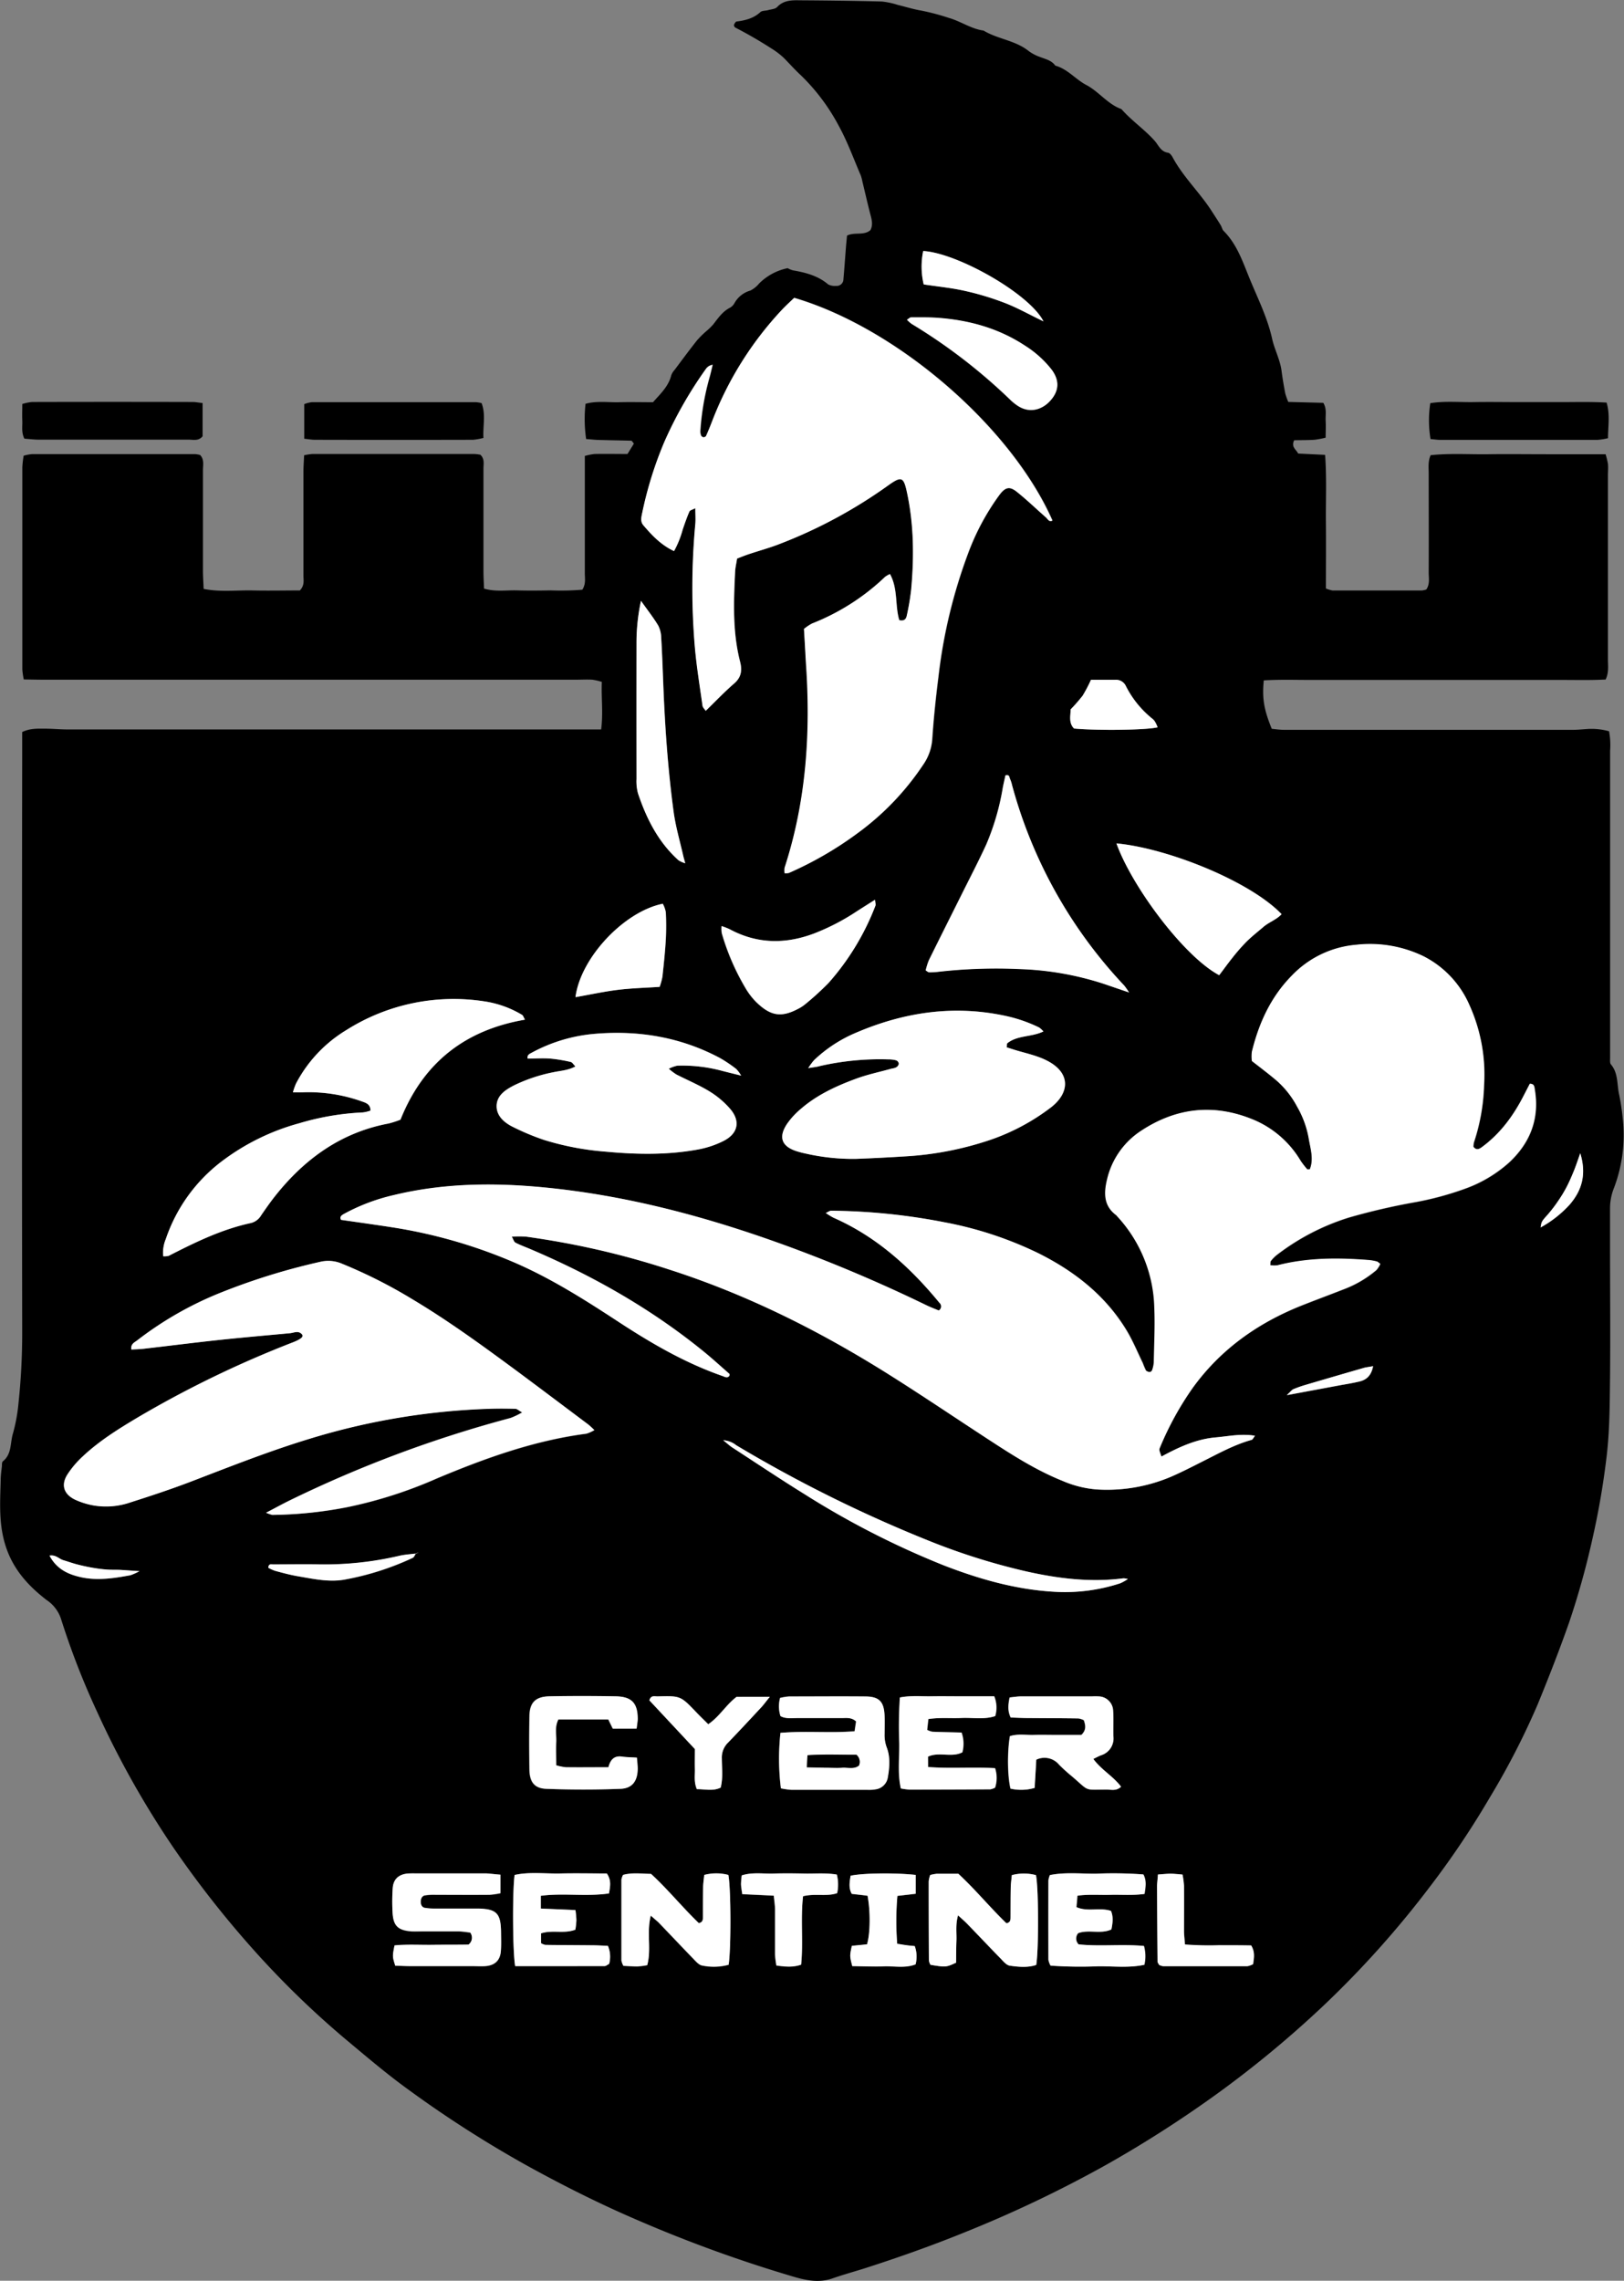 <svg id="Layer_1" data-name="Layer 1" xmlns="http://www.w3.org/2000/svg" viewBox="0 0 481.46 675.89"><rect x="0" y="0" width="481.46" height="675.89" fill="#808080" stroke="none"/><defs><style>.cls-1{fill:#fff;}</style></defs><path d="M477.49,418.26c.64-5,0-9.47.2-14.12a18.2,18.2,0,0,0-2.8-.65c-1.6-.1-3.2,0-4.8,0H312.26c-1.89,0-3.78-.05-5.94-.08a22.34,22.34,0,0,1-.43-2.95q0-30,0-59.94a30.25,30.25,0,0,1,.39-3.41,13.82,13.82,0,0,1,2.46-.47q24.22,0,48.45,0a10.05,10.05,0,0,1,1.4.25c1.3,1.35.84,3,.85,4.57,0,9.91,0,19.82,0,29.73,0,1.73.13,3.45.2,5.39,5,1,9.8.35,14.53.46s9.56,0,14,0c1.45-1.54,1.06-3,1.06-4.43,0-10.23,0-20.46,0-30.69,0-1.57.12-3.14.2-4.94a17.37,17.37,0,0,1,2.45-.38q24,0,48,0a14,14,0,0,1,1.81.22c1.31,1.24.91,2.76.91,4.14,0,10.07,0,20.14,0,30.21,0,1.73.1,3.45.17,5.32,3.39,1,6.59.44,9.73.53,3.35.1,6.72.06,10.07,0a76,76,0,0,0,9.34-.2c1.11-1.75.73-3.38.74-4.94,0-9.75,0-19.5,0-29.25v-5.45a18,18,0,0,1,2.89-.58c3.2-.07,6.39,0,9.76,0l1.9-3.08c-.39-.45-.58-.85-.78-.86-3-.09-6.06-.12-9.1-.21-1.39,0-2.79-.18-4.28-.28a41.06,41.06,0,0,1-.18-10.44c3.36-.94,6.71-.38,10-.47s6.7,0,10,0c2.23-2.53,4.6-4.68,5.42-8a4.84,4.84,0,0,1,1-1.6c2.18-2.92,4.35-5.85,6.61-8.71a26.48,26.48,0,0,1,2.71-2.69,21.38,21.38,0,0,0,2.07-2c1.47-1.88,2.79-3.88,5-5a3.43,3.43,0,0,0,1.33-1.34,7.78,7.78,0,0,1,4.73-3.75,8.15,8.15,0,0,0,2.57-2.07,16.68,16.68,0,0,1,8.48-4.57,6.74,6.74,0,0,0,1.59.65c3.77.66,7.39,1.59,10.42,4.16a4.12,4.12,0,0,0,2.3.44,2,2,0,0,0,2.23-2c.28-3.17.5-6.35.75-9.53.08-1.09.2-2.18.31-3.37,2.26-1.13,5,.08,6.93-1.61.84-1.58.4-3.1,0-4.66-.85-3.24-1.58-6.51-2.37-9.76a11.46,11.46,0,0,0-.5-1.85c-2.15-5-4-10.14-6.6-14.82a59.77,59.77,0,0,0-11.17-14.84c-1.76-1.62-3.34-3.41-5-5.09a22.46,22.46,0,0,0-3.76-2.86c-3.46-2.23-7-4.28-10.65-6.16-.22-.12-.47-.61-.39-.8.16-.4.5-1,.82-1,2.57-.33,5-.93,7-2.78.51-.47,1.52-.37,2.29-.59.92-.26,2.11-.3,2.68-.91,1.87-2,4.26-2.05,6.64-2,8.15.05,16.3.15,24.44.36a23.17,23.17,0,0,1,4.66,1c2.32.55,4.61,1.29,6.95,1.68a68.28,68.28,0,0,1,8.26,2.19c3.52,1,6.57,3.25,10.25,3.74,4.22,2.56,9.45,2.89,13.41,6.09a13,13,0,0,0,3.39,1.76c1.62.63,3.39,1,4.47,2.54,3.65,1,6,4.06,9.16,5.72,3.81,2,6.34,5.7,10.44,7.16,3,3.42,6.82,6,9.81,9.34,1.24,1.39,1.81,3.26,4,3.59.51.07,1.05.76,1.34,1.29,3.17,5.94,8.16,10.56,11.74,16.2.85,1.33,1.73,2.64,2.55,4,.34.54.44,1.27.87,1.69,3.84,3.83,5.57,8.87,7.52,13.68,2.44,6,5.43,11.84,6.85,18.27.72,3.24,2.39,6.24,2.81,9.59.28,2.21.67,4.41,1.08,6.59a19.48,19.48,0,0,0,.9,2.54l10.38.27c1.11,1.82.6,3.62.7,5.32s0,3.17,0,5a26.21,26.21,0,0,1-3.33.63c-2,.12-4.1.1-6,.14-1,2.07.67,2.77,1.17,3.94l8,.39c.5,6.83.18,13.36.24,19.87s0,13.07,0,19.72a8.63,8.63,0,0,0,2,.61q13.18,0,26.38,0a6.68,6.68,0,0,0,1.38-.3c1.12-1.62.7-3.44.71-5.15.05-9.75,0-19.5,0-29.25,0-1.72-.26-3.49.57-5.4,5.73-.62,11.45-.21,17.16-.29s11.51,0,17.27,0h17.44a22.53,22.53,0,0,1,.7,2.85c.11,1.1,0,2.23,0,3.35q0,27.33,0,54.67c0,1.86.31,3.8-.68,5.89-4.78.27-9.55.1-14.31.13-5,0-9.91,0-14.87,0H703.08c-5,0-9.91,0-14.87,0-4.77,0-9.54-.16-14.27.13-.52,5.26,0,8.55,2.36,14.35,1.1.1,2.33.3,3.56.3q42.95,0,85.87,0c1.28,0,2.55-.14,3.83-.22a19.3,19.3,0,0,1,6.74.65,22.37,22.37,0,0,1,.31,5.75q0,43.4,0,86.79c0,1.44,0,2.88,0,4.31,0,.64-.1,1.47.24,1.87,2.25,2.66,1.74,6,2.47,9.08a66.49,66.49,0,0,1,1,6.62,44.18,44.18,0,0,1-2.65,21.15,16.31,16.31,0,0,0-1.08,5.58c0,4.16,0,8.32,0,12.47,0,12.63.12,25.26,0,37.88-.1,8.13-.09,16.33-1.13,24.36a233.17,233.17,0,0,1-4.19,23.91,236.81,236.81,0,0,1-6.83,24.39c-2.86,8.13-6,16.16-9.26,24.13A225.41,225.41,0,0,1,741,734.65a259.52,259.52,0,0,1-17.6,26.25,289.1,289.1,0,0,1-32.26,36,316.46,316.46,0,0,1-31,25.61,349,349,0,0,1-33.06,21.17,365.4,365.4,0,0,1-42.35,20.14c-9.61,3.89-19.38,7.33-29.25,10.5-3.19,1-6.42,1.89-9.59,3-3.86,1.29-7.56.54-11.28-.54A405.94,405.94,0,0,1,488.3,860c-11.15-4.77-22-10.22-32.64-16.08a340.49,340.49,0,0,1-35.45-22.7c-6.07-4.39-11.81-9.26-17.57-14.07a268.06,268.06,0,0,1-28.85-28,298.92,298.92,0,0,1-23.28-29.8,272.56,272.56,0,0,1-22.45-40,228.83,228.83,0,0,1-10.74-27.65,10.76,10.76,0,0,0-4.24-5.48c-5.31-4.09-9.74-8.88-12-15.58s-1.77-13.19-1.61-19.86c0-1.43.22-2.87.37-4.3,0-.46,0-1.13.28-1.36,2.71-2.16,2.13-5.5,3-8.29a50.47,50.47,0,0,0,1.63-8.91,195.75,195.75,0,0,0,1.1-21q-.13-85.85,0-171.67V419c2.36-1.15,4.58-1,6.8-1s4.47.23,6.7.23H477.49ZM422.65,662.48c-1.57.2-3.18.29-4.73.63a97.57,97.57,0,0,1-23.72,2.59c-4.62-.12-9.25-.06-13.88,0-.51,0-1.34-.28-1.42,1a12.16,12.16,0,0,0,2,.9c2.31.6,4.62,1.26,7,1.65,4.4.73,8.83,1.7,13.31,1a82.27,82.27,0,0,0,20.45-6.48c.44-.2.65-.9,1-1.35l.88-.26ZM451,568.54a34.06,34.06,0,0,1,4.23,0q5.46.78,10.89,1.75a241.74,241.74,0,0,1,31.56,8c23.27,7.47,44.92,18.36,65.53,31.35,10.55,6.65,20.86,13.66,31.32,20.43,6.31,4.09,12.71,8,19.72,10.83a31.83,31.83,0,0,0,10.18,2.56,48.57,48.57,0,0,0,22-3.75c3.22-1.39,6.34-3,9.48-4.59,4.71-2.36,9.32-4.93,14.45-6.35.33-.09.53-.64,1-1.22-4.13-.69-7.88.16-11.65.49-5.83.5-11,2.94-16.08,5.67-.72-2-.74-2-.4-2.78a91.12,91.12,0,0,1,9.69-17.6c8.2-11.35,19.15-19.1,32.06-24.24,4.15-1.65,8.35-3.2,12.51-4.83a33,33,0,0,0,9.89-5.77,7.57,7.57,0,0,0,1.15-1.83c-.49-.35-.73-.62-1-.69a13.49,13.49,0,0,0-2.35-.43c-9.12-.72-18.2-.74-27.15,1.56a7.67,7.67,0,0,1-2.13-.05c.08-.66,0-1,.18-1.25a11.07,11.07,0,0,1,1.65-1.7,68.17,68.17,0,0,1,21.57-11.2,191.8,191.8,0,0,1,19.6-4.53,91.62,91.62,0,0,0,14.78-4,39.47,39.47,0,0,0,13.1-7.82c6.25-5.86,9-13,7.54-21.63-.12-.67-.06-1.66-1.45-1.63l-1.69,3.27c-3.07,6.07-7,11.45-12.52,15.52-.83.61-1.66,1-2.52-.12a5.57,5.57,0,0,1,.15-1.32,59.18,59.18,0,0,0,3-16.92,50,50,0,0,0-4.36-23.81,29.25,29.25,0,0,0-13.53-14.38,36.4,36.4,0,0,0-20-3.42,29.85,29.85,0,0,0-19.05,9.1c-6.26,6.33-9.8,14.09-11.88,22.61a11.34,11.34,0,0,0,0,2.73c2.58,2,5.14,3.93,7.55,6a27.24,27.24,0,0,1,5.86,7.53,28.68,28.68,0,0,1,3.44,9.41c.49,3,1.58,6.11.32,9.17-.46,0-.69,0-.75,0a24.53,24.53,0,0,1-2-2.58,29.47,29.47,0,0,0-14.28-12.32c-11.52-4.66-22.56-3.37-32.89,3.43a23.58,23.58,0,0,0-10.15,14.62c-.92,3.89-1,7.66,2.73,10.39a3.73,3.73,0,0,1,.32.36,41.3,41.3,0,0,1,11,26.94c.23,5.42,0,10.86-.15,16.29a8.59,8.59,0,0,1-.49,2.31c-.07.25-.44.6-.65.59a1.81,1.81,0,0,1-1.24-.47,22.49,22.49,0,0,1-.93-2.19c-1.6-3.3-3-6.72-4.9-9.84-6.28-10.27-15.41-17.38-26-22.69a109.6,109.6,0,0,0-27.66-9.15,182.94,182.94,0,0,0-33.82-3.46c-.36,0-.74.3-1.57.67a21.71,21.71,0,0,0,2.26,1.39c12.76,5.61,22.75,14.66,31.47,25.27a1.38,1.38,0,0,1-.24,2.24c-1.18-.5-2.5-1-3.77-1.61q-18.34-8.88-37.4-16.09c-24.76-9.31-50.09-16.37-76.54-18.85-14.71-1.37-29.38-1.16-43.84,2.34a57.67,57.67,0,0,0-14.78,5.52c-.73.41-1.39.8-.93,1.79,5.06.73,10.11,1.43,15.16,2.21a149.7,149.7,0,0,1,35.39,10.07c11.25,4.75,21.5,11.25,31.67,17.91,9.78,6.4,19.84,12.26,30.94,16.11.69.24,1.45.74,2-.15,0-.19,0-.41,0-.48-2.28-2-4.53-4-6.87-6-15.8-13-33.38-23-52.16-31-1.47-.63-3-1.17-4.4-1.9C451.63,570.12,451.47,569.43,451,568.54Zm86.65-180.09c.22,3.43.41,6.77.64,10.1,1.44,20.57.1,40.85-6.32,60.6a5.46,5.46,0,0,0,0,1.67,4.76,4.76,0,0,0,1.25-.09,105.46,105.46,0,0,0,20.65-12,79.65,79.65,0,0,0,19.1-20,15.1,15.1,0,0,0,2.73-7.52c.41-6.21,1.06-12.41,1.84-18.58a154.45,154.45,0,0,1,8.83-36.69,70.9,70.9,0,0,1,9.27-17.25c1.75-2.31,3-2.64,5.2-.89,3,2.39,5.75,5.06,8.62,7.58.53.47.86,1.43,1.89.92-12.19-27.64-45.94-56.95-76.55-66-1.1,1.06-2.39,2.22-3.58,3.48a101.42,101.42,0,0,0-20.74,33.07c-.57,1.48-1.17,3-1.82,4.41a1,1,0,0,1-.8.35,1,1,0,0,1-.69-.53,3.25,3.25,0,0,1-.21-1.38,76.05,76.05,0,0,1,2.65-15.56c.4-1.33.7-2.7,1-4a2.92,2.92,0,0,0-2,1.25A121.69,121.69,0,0,0,496.26,333a112.51,112.51,0,0,0-6.55,21c-.28,1.29-.6,2.58.31,3.66,2.58,3,5.3,5.91,9.12,7.68a28.43,28.43,0,0,0,2.55-6.34c.59-1.81,1.21-3.62,2-5.37.17-.4.93-.54,1.76-1,0,1.85.11,3.26,0,4.65a207,207,0,0,0-.11,36.84c.52,5.72,1.45,11.39,2.25,17.08.08.51.6,1,.94,1.48,2.94-2.85,5.56-5.62,8.44-8.11,2.15-1.86,2.38-3.94,1.74-6.45-2.26-8.79-1.9-17.74-1.47-26.68.06-1.25.37-2.48.58-3.88,1.27-.48,2.44-1,3.62-1.35,2.73-.91,5.49-1.69,8.19-2.67a143.6,143.6,0,0,0,33.25-17.84c3.64-2.55,4.32-2.29,5.26,2,2.11,9.62,2.19,19.33,1.3,29.08a72.53,72.53,0,0,1-1.27,7.55c-.18.91-.56,1.88-2.26,1.49-1.31-4.29-.34-9.3-2.76-13.66a7.67,7.67,0,0,0-1.42.8A66.54,66.54,0,0,1,540,386.83,14.45,14.45,0,0,0,537.61,388.45ZM378.15,650.36A12.09,12.09,0,0,0,380,651a121.78,121.78,0,0,0,22.38-2.28,131.47,131.47,0,0,0,26.4-8.47c14.32-6,28.87-11.24,44.37-13.28a10.6,10.6,0,0,0,2.38-1.07c-.89-.78-1.43-1.33-2-1.79-7.54-5.65-15.06-11.33-22.64-16.93-9.52-7-19.1-14-29.25-20a146.59,146.59,0,0,0-20.93-10.57,10.26,10.26,0,0,0-6.49-.55A192,192,0,0,0,364,585.4a103.12,103.12,0,0,0-24,13.81c-.82.64-2.05,1.06-1.81,2.77,1.21-.07,2.44-.09,3.65-.23,7.46-.86,14.91-1.81,22.37-2.61,7-.74,14-1.35,21-2,1.2-.11,2.49-.89,3.56.33.6.68-.23,1.4-2.87,2.45A313.78,313.78,0,0,0,340.24,622c-5.77,3.43-11.49,7-16.41,11.59a28.21,28.21,0,0,0-4.62,5.44c-1.95,3.12-1,5.85,2.35,7.45a22.39,22.39,0,0,0,5.45,1.69,22.16,22.16,0,0,0,10.9-.91c6.07-1.94,12.14-3.93,18.1-6.22,11.62-4.46,23.19-9,35.12-12.66a203.94,203.94,0,0,1,53.25-8.86c2.56-.07,5.11,0,7.67,0,.49,0,1,.49,2,1.08a22.42,22.42,0,0,1-3.43,1.65,360.26,360.26,0,0,0-65.84,24.61C382.83,647.86,380.9,648.93,378.15,650.36ZM538.88,518.6c1.53-.26,2.46-.34,3.34-.57A79.89,79.89,0,0,1,562.66,516a8.75,8.75,0,0,1,2.35.29,1.31,1.31,0,0,1,.76,1,1.62,1.62,0,0,1-.79,1.07,4.47,4.47,0,0,1-1.36.38c-3.53,1-7.15,1.73-10.57,3-5.85,2.16-11.53,4.77-16.31,8.91a22.58,22.58,0,0,0-4.18,4.56c-2.55,3.92-1.49,6.61,2.9,8a27,27,0,0,0,2.78.72A63,63,0,0,0,553,545.49c4.95-.18,9.89-.44,14.83-.75a95.69,95.69,0,0,0,24.85-4.81,63.55,63.55,0,0,0,18.1-9.62c5.64-4.28,6.23-10.44-1.51-14.15-3-1.43-6.34-2.08-9.52-3.09l-2-.64c.11-.66,0-1.1.22-1.23,3-2.39,7.13-1.76,10.67-3.47a7.1,7.1,0,0,0-1.26-1.17,43.41,43.41,0,0,0-9.46-3.33c-15.54-3.47-30.46-1.29-44.93,4.92a41,41,0,0,0-12.35,8.1A18.69,18.69,0,0,0,538.88,518.6Zm-152.77,7.17c1.37,0,2.28,0,3.18,0a47.08,47.08,0,0,1,17.41,2.75c1.17.41,2.42.83,2.44,2.69a11.56,11.56,0,0,1-2.22.53,78.23,78.23,0,0,0-18.85,3.2A67.31,67.31,0,0,0,365,546.28a48.36,48.36,0,0,0-16.54,23,10.47,10.47,0,0,0-.76,5.09,5.26,5.26,0,0,0,1.62-.13c7.83-4,15.71-7.87,24.4-9.73a4.87,4.87,0,0,0,3-2.27c1.36-2,2.73-3.94,4.22-5.82,8.74-11,19.52-18.76,33.59-21.4a28.65,28.65,0,0,0,3.5-1.13c6.75-16.88,19.11-26.58,36.91-29.64-.4-.67-.53-1.23-.88-1.43a30.4,30.4,0,0,0-11.2-4,59.51,59.51,0,0,0-40.89,8.53A40.4,40.4,0,0,0,387,523.21,21.41,21.41,0,0,0,386.11,525.77ZM519,520.82a10.68,10.68,0,0,0-1.47-2,42.46,42.46,0,0,0-4.75-3.2c-11.62-6.22-24.09-8.3-37.11-7.21A47.5,47.5,0,0,0,456.93,514c-.67.36-1.47.68-1.26,1.76,2.23,0,4.46-.13,6.67,0a45,45,0,0,1,6.1,1c.47.1.81.75,1.4,1.33-2.2,1.18-4.3,1.25-6.29,1.67a47.92,47.92,0,0,0-11.8,3.89c-2.61,1.33-5.3,3-5.27,6.26,0,2.92,2.33,4.88,4.84,6.11a71.92,71.92,0,0,0,9.25,3.86,83.23,83.23,0,0,0,18.33,3.47c9.1.85,18.21,1,27.24-.64a28.07,28.07,0,0,0,7.67-2.57c4.26-2.19,5-5.85,1.91-9.47a26.2,26.2,0,0,0-6.18-5.21c-3.12-1.91-6.53-3.33-9.8-5a17.62,17.62,0,0,1-2.22-1.69,10.25,10.25,0,0,1,2.53-.91,45.47,45.47,0,0,1,13.28,1.54C515,519.86,516.66,520.24,519,520.82Zm115-24.64a22.09,22.09,0,0,0-1.46-2.09,139.51,139.51,0,0,1-33.28-59.47,9.61,9.61,0,0,0-.6-1.81c-.22-.45-.13-1.36-1.34-1-.24,1.13-.53,2.35-.77,3.58a73.17,73.17,0,0,1-4.93,16.94c-2.27,4.92-4.77,9.73-7.19,14.58-3.27,6.56-6.57,13.11-9.81,19.68a20.08,20.08,0,0,0-.94,3c.49.28.76.55,1,.56a17.24,17.24,0,0,0,2.38-.11,152.83,152.83,0,0,1,24.85-.83,89.8,89.8,0,0,1,24.41,4.31ZM630.26,452c4.51,12.62,19.86,33.4,30.49,39,1.29-1.72,2.57-3.53,4-5.26a55.1,55.1,0,0,1,4.09-4.67c1.59-1.57,3.36-2.94,5.05-4.4s3.84-2.11,5.35-3.74C670,463.29,645.61,453.45,630.26,452ZM530.65,715.59a70.77,70.77,0,0,0,.09,16.39,23.83,23.83,0,0,0,3.13.44c7.49,0,15,0,22.49,0a11.12,11.12,0,0,0,2.38-.14,4.23,4.23,0,0,0,3.65-3.36c.53-3,.83-6.07-.24-8.95a10.5,10.5,0,0,1-.68-4.15c.07-1.75.1-3.5,0-5.26-.15-4.29-1.57-5.77-5.77-5.8-7.5-.06-15,0-22.5,0a16.33,16.33,0,0,0-2.7.43,9.52,9.52,0,0,0,.11,5.38c1.51.83,3.14.57,4.71.58,4.47,0,8.93,0,13.4,0,1.4,0,2.9-.27,4.31,1-.13.85-.28,1.86-.44,2.92C545.2,715.7,538,715,530.65,715.59ZM513.2,476.5a8.49,8.49,0,0,0,0,2.13,69.72,69.72,0,0,0,7,16.2,20.63,20.63,0,0,0,3.18,4.17c4.12,4,7.25,4.79,12.48,2a10.73,10.73,0,0,0,2-1.3,81.21,81.21,0,0,0,7.05-6.43,74.76,74.76,0,0,0,13.81-22.79c.15-.37,0-.87-.11-1.77-2,1.26-3.71,2.34-5.42,3.44a65.79,65.79,0,0,1-12.72,6.58c-8.53,3.2-16.84,3.06-25-1.32A21.94,21.94,0,0,0,513.2,476.5Zm-21,293.24c1,.9,1.71,1.47,2.34,2.12,3.44,3.57,6.83,7.18,10.28,10.73.77.78,1.66,1.83,2.6,2a17,17,0,0,0,7.86-.22c.76-4.68.7-22.77-.08-26.61a14.07,14.07,0,0,0-7.15,0c-.12,1.29-.31,2.53-.33,3.78-.06,2.87,0,5.75-.06,8.62,0,.77,0,1.64-1.22,1.87-4.86-4.66-9.19-10-14.16-14.58-2.9,0-5.6-.44-8.29.3a4.6,4.6,0,0,0-.49,1.38q0,12,0,24a5.56,5.56,0,0,0,.59,1.56c1.37.06,2.78.19,4.2.17a23.37,23.37,0,0,0,2.86-.37C492.44,779.69,490.91,774.85,492.2,769.74Zm82.93,14.59c4.5.74,4.67.73,7.59-.62,0-2.09,0-4.31.1-6.53s-.33-4.67.48-7.5c1.17,1.08,2,1.77,2.73,2.54,3.32,3.45,6.61,6.95,10,10.38.76.78,1.66,1.83,2.6,2,2.63.37,5.34.63,7.85-.22.76-4.74.7-22.81-.08-26.61a14,14,0,0,0-7.16,0c-.11,1.29-.3,2.53-.32,3.78-.06,2.87,0,5.75-.06,8.62,0,.77,0,1.64-1.22,1.86-4.86-4.67-9.2-10-14.26-14.67-2.2,0-4.27,0-6.34,0a12.45,12.45,0,0,0-2,.37,8,8,0,0,0-.44,1.87q0,11.73.06,23.48A3.76,3.76,0,0,0,575.13,784.33Zm-127.5-26.71c-1.68-.13-2.92-.3-4.16-.31-7,0-14.05,0-21.08,0a23.83,23.83,0,0,0-2.39.05c-2.56.26-4.11,1.69-4.3,4.28a57.18,57.18,0,0,0-.05,7.17c.2,4,1.56,5.35,5.6,5.66,1.11.08,2.24,0,3.35,0,3.52,0,7,0,10.54,0,1.24,0,2.47.24,3.53.35a2.55,2.55,0,0,1-.51,3.58c-3.34,0-7,0-10.64.07s-7.59-.2-11.29.18c-.64,3.23-.64,3.23.22,6,1.49,0,3.07.12,4.65.12h18.2c1.28,0,2.56.06,3.83,0,2.84-.2,4.42-1.69,4.63-4.47.14-1.9.08-3.82.05-5.74-.09-5.44-1.36-6.74-6.85-6.83-4.15-.07-8.3,0-12.45,0a18.52,18.52,0,0,1-3.33-.23c-.86-.17-1.19-1-1.18-1.83s.35-1.68,1.19-1.85a16.85,16.85,0,0,1,3.34-.18c5.27,0,10.53,0,15.8,0a24.47,24.47,0,0,0,3.3-.47Zm158.86-34.08a5.62,5.62,0,0,1,6.75,1.54,50.29,50.29,0,0,0,3.91,3.52c5.21,4.48,3.31,3.78,10.19,3.82,1.34,0,2.84.48,4.22-.85-2.33-3.13-5.85-5-8.22-8.24.89-.42,1.57-.8,2.29-1.08a5.2,5.2,0,0,0,3.66-5.53c-.06-2.55.08-5.11-.08-7.66a4.4,4.4,0,0,0-4.33-4.26,17.34,17.34,0,0,0-1.91,0c-7,0-14.06,0-21.08,0-1.09,0-2.17.2-3.36.31-.4,2-.65,3.87.32,5.95,1.75.05,3.48.14,5.22.16,4.95,0,9.9,0,14.85.11a5.34,5.34,0,0,1,1.61.52c.59,1.65.71,3-.73,4.37h-7c-2.4,0-4.8,0-7.19,0s-4.74-.37-7,.37c-.78,4.87-.7,11.84.18,15.54a14.2,14.2,0,0,0,7.15-.21C606.18,729,606.34,726.22,606.49,723.54Zm-32.1-.9c3.27-1.53,7,.38,10.25-1.29a9.88,9.88,0,0,0-.24-5.86c-3-.08-5.83-.13-8.68-.24a6.35,6.35,0,0,1-1.51-.54c.11-1.05.22-2.07.35-3.22,3.47-.52,6.66-.16,9.82-.32,3.31-.16,6.68.54,10-.56a8.92,8.92,0,0,0-.29-5.86H584.9c-3.19,0-6.39,0-9.58,0-3,0-6-.28-9.2.35a129.72,129.72,0,0,0-.18,13.61c.06,4.39-.52,8.84.46,13.35a20.14,20.14,0,0,0,2.54.34q12,0,24-.08a5.29,5.29,0,0,0,1.39-.49,9.36,9.36,0,0,0,0-5.78c-6.66-.39-13.19.16-19.86-.34ZM489.3,380.12A59,59,0,0,0,488,392.76c-.07,13.39-.06,26.78,0,40.17a13.77,13.77,0,0,0,.45,4.26c2.5,7.48,6,14.41,12,19.81a8.39,8.39,0,0,0,2,.89c-.3-1.12-.48-1.69-.61-2.27-1-4.35-2.26-8.66-2.85-13.06-1.68-12.48-2.56-25-3.05-37.63-.18-4.62-.34-9.24-.62-13.85a8.3,8.3,0,0,0-.89-3.65C493,385.13,491.35,383,489.3,380.12ZM488,714.35c.12-1.21.26-2,.26-2.76,0-4.78-1.77-6.73-6.55-6.81-6.55-.1-13.1-.11-19.64,0-4.13.09-5.84,1.86-5.9,5.88-.09,5.26-.08,10.53,0,15.8.05,3.67,1.45,5.6,5,5.73,7.33.27,14.68.27,22,0,3.46-.13,5-2.28,5.08-5.76,0-1.07-.14-2.15-.23-3.48-1.65-.11-3.06-.11-4.44-.31-2.35-.34-3.42,1-4,3.16-4.35,0-8.49,0-12.63,0a15.85,15.85,0,0,1-2.85-.58c0-2.44-.09-4.67,0-6.89s-.54-4.44.64-6.69h14.79l1.34,2.73Zm140.73,59.49c.39-1.92.62-3.76-.19-5.49-3.39-1.08-6.86.38-10.23-1.12.1-1.15.19-2.18.3-3.39,3.4-.45,6.58-.16,9.75-.25s6.65.22,10.14-.27c.31-2.11.67-3.91-.35-5.77a118.42,118.42,0,0,0-14-.22c-4.56,0-9.17-.5-13.7.41a7.68,7.68,0,0,0-.44,1.59q0,11.73,0,23.47a6.15,6.15,0,0,0,.64,1.77,126.29,126.29,0,0,0,14,.2c4.57-.06,9.18.53,13.8-.45a11.47,11.47,0,0,0-.13-5.58c-6.59-.59-13.12.2-19.36-.47a2.39,2.39,0,0,1-.13-3.32C622.06,773.78,625.58,775.33,628.77,773.84Zm-60.6-477a10.36,10.36,0,0,0,1.32,1.18,164.82,164.82,0,0,1,29.2,22.45,14.94,14.94,0,0,0,2.22,1.82c3.86,2.59,7.52.92,9.55-1.23,2.84-3,3-6.18.53-9.49a30.92,30.92,0,0,0-7.8-7c-7.8-5.15-16.49-7.56-25.71-8.26-2.7-.21-5.43-.14-8.14-.15C569.08,296.1,568.83,296.39,568.17,296.8ZM452,784.71c9,0,17.76,0,26.53,0,.41,0,.82-.39,1.33-.65a8.11,8.11,0,0,0-.37-5.35c-1.56-.05-3.13-.15-4.69-.16-4.63,0-9.26,0-13.88-.12a3.93,3.93,0,0,1-1.25-.51V775c3.39-1.13,6.87.2,10.17-1.09a22.36,22.36,0,0,0,.31-2.81,27.73,27.73,0,0,0-.28-3l-10.27-.45v-3.78c6.74-.88,13.44.26,20.21-.7.32-2.05.78-3.86-.64-5.91-4.5,0-9.12-.09-13.73,0s-9.16-.53-13.61.44C451.16,762.69,451.24,780.42,452,784.71ZM633.65,670a5.93,5.93,0,0,0-1.32-.21c-9.81,1.27-19.45.07-29-2.09a192.56,192.56,0,0,1-27.86-8.71,405.25,405.25,0,0,1-57.92-28.63,6.8,6.8,0,0,0-3.87-1.48c1.24,1,1.94,1.64,2.72,2.15,7.1,4.62,14.14,9.33,21.34,13.79a253,253,0,0,0,41.33,21.13c10.47,4.06,21.2,7.13,32.49,7.81a52.57,52.57,0,0,0,19.84-2.5A14.3,14.3,0,0,0,633.65,670ZM469.88,497.57c4.52-.8,8.56-1.69,12.64-2.19s8.19-.6,12.35-.88a20,20,0,0,0,.82-3c.39-3.66.78-7.31,1-11a78.94,78.94,0,0,0,0-8.14,8.84,8.84,0,0,0-.89-2.49C484.29,472.19,471.38,485.89,469.88,497.57ZM527.5,704.9h-9.86c-3.19,2.43-5.09,5.89-8.41,8.12-1.28-1.28-2.42-2.37-3.51-3.51-4.68-4.9-4.68-4.92-11.5-4.74-.84,0-2-.43-2.44,1.17l13.49,14.44c0,2.2,0,4.12,0,6s-.32,3.79.59,5.88c2.42,0,4.73.67,7.06-.46.73-2.9.37-5.78.34-8.62a6.14,6.14,0,0,1,1.83-4.7c3.33-3.43,6.58-6.94,9.84-10.45C525.66,707.28,526.27,706.41,527.5,704.9Zm43.24,52.79c-6.37-.68-15.7-.53-19.3.28-.27,1.77-.65,3.6.35,5.37l4.68.55c.88,4.52.81,11-.15,14.41l-4.51.45c-.64,3-.64,3,.13,6,3.06,0,6.23.18,9.39.07s6.33.61,9.38-.59a9.16,9.16,0,0,0-.25-5.41c-.85-.09-1.62-.15-2.39-.25s-1.8-.28-2.81-.44a85.09,85.09,0,0,1,.06-14.19l5.42-.63ZM537.35,764c3.64-.87,6.9.19,10.07-.87a12,12,0,0,0-.1-5.5c-3.25-.55-6.43-.25-9.58-.3s-6.07-.09-9.1,0-6.32-.5-9.5.54a24.21,24.21,0,0,0-.22,2.55c0,.91.22,1.82.37,3l9.35.45c.14,1.51.35,2.75.36,4,0,4.47,0,8.94,0,13.42a28.79,28.79,0,0,0,.41,3.28c2.57.35,4.88.6,7.33-.25C537.45,777.45,536.57,770.76,537.35,764Zm105.21-6.41c-.1,1.42-.23,2.35-.23,3.29q0,11.26.14,22.53c0,.27.26.55.47,1a4,4,0,0,0,1.21.38q12.47,0,24.94,0a5.86,5.86,0,0,0,1.71-.61c.27-1.91.6-3.62-.57-5.54-3.08,0-6.26,0-9.44-.06a94.92,94.92,0,0,1-10.19-.22c-.11-1.52-.27-2.76-.28-4,0-4.47,0-8.95,0-13.42a27.28,27.28,0,0,0-.44-3.3c-1.34-.1-2.44-.25-3.54-.25S644.11,757.46,642.56,757.57ZM622.71,403.51a43.26,43.26,0,0,1-2.45,4.7,48.88,48.88,0,0,1-3.57,4.08c0,1.85-.67,3.95,1,5.66,6.79.68,21.49.48,24.79-.36a12,12,0,0,0-.56-1.26,4,4,0,0,0-.83-1.14,29.44,29.44,0,0,1-8-9.77,3.22,3.22,0,0,0-3.07-1.91ZM608.63,297.3C604.45,289.07,583,277,573,276.45a22.68,22.68,0,0,0,.15,9.9c4.21.64,8.33,1,12.33,1.94a83.42,83.42,0,0,1,11.88,3.61C601.11,293.38,604.68,295.39,608.63,297.3ZM767.76,543.81c-.78,2.18-1.26,3.67-1.84,5.12-.66,1.61-1.34,3.22-2.14,4.77a38.32,38.32,0,0,1-2.45,4.08,41.38,41.38,0,0,1-3.16,4.16c-1.85,2.08-1.87,2-2.16,3.87a33.18,33.18,0,0,0,8.66-6.82C768.26,554.79,769.67,550,767.76,543.81ZM340.62,667.67c-2.53-.16-3.89-.28-5.25-.33s-2.87,0-4.3-.11a41,41,0,0,1-4.26-.53c-1.56-.28-3.12-.63-4.65-1s-2.73-.85-4.1-1.25-2.23-1.69-4.11-1.36c2.13,4,5.52,5.55,9.31,6.39,4.92,1.08,9.81.31,14.67-.58A17.3,17.3,0,0,0,340.62,667.67Zm365.73-60.75c-1.09.21-1.85.29-2.57.5q-8.71,2.52-17.43,5.08a35.53,35.53,0,0,0-3.59,1.26c-.46.19-.79.69-2,1.79l16.44-3.06c1.72-.32,3.45-.63,5.15-1C704.54,610.91,705.84,609.56,706.35,606.92Z" transform="translate(-299.27 -202.06)"/><path d="M359.33,321.5v9.85c-1.21,1.47-2.74,1-4.11,1-10.36,0-20.72,0-31.08,0-4.46,0-8.93,0-13.39,0-1.4,0-2.8-.19-4.25-.29-.94-1.86-.55-3.63-.62-5.33s0-3.16,0-4.95a15.14,15.14,0,0,1,2.89-.59q23.91-.06,47.81,0C357.34,321.22,358.11,321.37,359.33,321.5Z" transform="translate(-299.27 -202.06)"/><path d="M389.47,332.08V321.82a9.48,9.48,0,0,1,2.21-.57q24.38,0,48.75,0a10.33,10.33,0,0,1,1.61.27c1.3,3.33.36,6.74.55,10.32a19.1,19.1,0,0,1-3.08.55q-23.42.06-46.84,0C391.75,332.4,390.82,332.22,389.47,332.08Z" transform="translate(-299.27 -202.06)"/><path d="M723.37,332.17a33.58,33.58,0,0,1-.07-10.63c4.37-.69,8.65-.25,12.9-.32,4.46-.08,8.92,0,13.38,0,4.31,0,8.61,0,12.91,0s8.57-.13,13.08.15c1.07,3.58.42,7,.42,10.55a20.81,20.81,0,0,1-3.07.49q-23.43,0-46.85,0C725.29,332.4,724.52,332.27,723.37,332.17Z" transform="translate(-299.27 -202.06)"/><path class="cls-1" d="M451,568.54c.51.89.67,1.58,1.08,1.79,1.42.73,2.93,1.27,4.4,1.9,18.78,8,36.36,18,52.16,31,2.34,1.93,4.59,4,6.87,6,.08.07,0,.29,0,.48-.6.89-1.36.39-2,.15-11.1-3.85-21.16-9.71-30.94-16.11-10.17-6.66-20.42-13.16-31.67-17.91a149.7,149.7,0,0,0-35.39-10.07c-5.05-.78-10.1-1.48-15.16-2.21-.46-1,.2-1.38.93-1.79A57.67,57.67,0,0,1,416,556.21c14.46-3.5,29.13-3.71,43.84-2.34,26.45,2.48,51.78,9.54,76.54,18.85q19.07,7.18,37.4,16.09c1.27.62,2.59,1.11,3.77,1.61a1.38,1.38,0,0,0,.24-2.24c-8.72-10.61-18.71-19.66-31.47-25.27a21.71,21.71,0,0,1-2.26-1.39c.83-.37,1.21-.68,1.57-.67a182.94,182.94,0,0,1,33.82,3.46,109.6,109.6,0,0,1,27.66,9.15c10.62,5.31,19.75,12.42,26,22.69,1.9,3.12,3.3,6.54,4.9,9.84a22.49,22.49,0,0,0,.93,2.19,1.81,1.81,0,0,0,1.24.47c.21,0,.58-.34.65-.59a8.59,8.59,0,0,0,.49-2.31c.1-5.43.38-10.87.15-16.29a41.3,41.3,0,0,0-11-26.94,3.73,3.73,0,0,0-.32-.36c-3.68-2.73-3.65-6.5-2.73-10.39a23.58,23.58,0,0,1,10.15-14.62c10.33-6.8,21.37-8.09,32.89-3.43A29.47,29.47,0,0,1,684.82,546a24.53,24.53,0,0,0,2,2.58c.06.08.29,0,.75,0,1.26-3.06.17-6.16-.32-9.17a28.68,28.68,0,0,0-3.44-9.41,27.24,27.24,0,0,0-5.86-7.53c-2.41-2.08-5-4-7.55-6a11.34,11.34,0,0,1,0-2.73c2.08-8.52,5.62-16.28,11.88-22.61a29.85,29.85,0,0,1,19.05-9.1,36.4,36.4,0,0,1,20,3.42,29.25,29.25,0,0,1,13.53,14.38,50,50,0,0,1,4.36,23.81,59.18,59.18,0,0,1-3,16.92,5.57,5.57,0,0,0-.15,1.32c.86,1.12,1.69.73,2.52.12,5.54-4.07,9.45-9.45,12.52-15.52l1.69-3.27c1.39,0,1.33,1,1.45,1.63,1.47,8.59-1.29,15.77-7.54,21.63a39.47,39.47,0,0,1-13.1,7.82,91.62,91.62,0,0,1-14.78,4,191.8,191.8,0,0,0-19.6,4.53,68.17,68.17,0,0,0-21.57,11.2,11.07,11.07,0,0,0-1.65,1.7c-.16.2-.1.59-.18,1.25a7.67,7.67,0,0,0,2.13.05c8.95-2.3,18-2.28,27.15-1.56a13.49,13.49,0,0,1,2.35.43c.28.07.52.34,1,.69a7.57,7.57,0,0,1-1.15,1.83,33,33,0,0,1-9.89,5.77c-4.16,1.63-8.36,3.18-12.51,4.83C672,594.22,661.08,602,652.88,613.32a91.12,91.12,0,0,0-9.69,17.6c-.34.8-.32.8.4,2.78,5.07-2.73,10.25-5.17,16.08-5.67,3.77-.33,7.52-1.18,11.65-.49-.45.58-.65,1.13-1,1.22-5.13,1.42-9.74,4-14.45,6.35-3.14,1.58-6.26,3.2-9.48,4.59a48.57,48.57,0,0,1-22,3.75,31.83,31.83,0,0,1-10.18-2.56c-7-2.81-13.41-6.74-19.72-10.83-10.46-6.77-20.77-13.78-31.32-20.43-20.61-13-42.26-23.88-65.53-31.35a241.74,241.74,0,0,0-31.56-8q-5.43-1-10.89-1.75A34.06,34.06,0,0,0,451,568.54Z" transform="translate(-299.27 -202.06)"/><path class="cls-1" d="M537.61,388.45a14.45,14.45,0,0,1,2.43-1.62A66.54,66.54,0,0,0,561.68,373a7.67,7.67,0,0,1,1.42-.8c2.42,4.36,1.45,9.37,2.76,13.66,1.7.39,2.08-.58,2.26-1.49a72.53,72.53,0,0,0,1.27-7.55c.89-9.75.81-19.46-1.3-29.08-.94-4.31-1.62-4.57-5.26-2a143.6,143.6,0,0,1-33.25,17.84c-2.7,1-5.46,1.76-8.19,2.67-1.18.39-2.35.87-3.62,1.35-.21,1.4-.52,2.63-.58,3.88-.43,8.94-.79,17.89,1.47,26.68.64,2.51.41,4.59-1.74,6.45-2.88,2.49-5.5,5.26-8.44,8.11-.34-.52-.86-1-.94-1.48-.8-5.69-1.73-11.36-2.25-17.08a207,207,0,0,1,.11-36.84c.12-1.39,0-2.8,0-4.65-.83.44-1.59.58-1.76,1-.75,1.75-1.37,3.56-2,5.37a28.43,28.43,0,0,1-2.55,6.34c-3.82-1.77-6.54-4.65-9.12-7.68-.91-1.08-.59-2.37-.31-3.66a112.51,112.51,0,0,1,6.55-21,121.69,121.69,0,0,1,12.3-21.61,2.92,2.92,0,0,1,2-1.25c-.34,1.35-.64,2.72-1,4a76.05,76.05,0,0,0-2.65,15.56,3.25,3.25,0,0,0,.21,1.38,1,1,0,0,0,.69.53,1,1,0,0,0,.8-.35c.65-1.45,1.25-2.93,1.82-4.41a101.42,101.42,0,0,1,20.74-33.07c1.19-1.26,2.48-2.42,3.58-3.48,30.61,9,64.36,38.32,76.55,66-1,.51-1.36-.45-1.89-.92-2.87-2.52-5.63-5.19-8.62-7.58-2.18-1.75-3.45-1.42-5.2.89a70.9,70.9,0,0,0-9.27,17.25,154.45,154.45,0,0,0-8.83,36.69c-.78,6.17-1.43,12.37-1.84,18.58a15.1,15.1,0,0,1-2.73,7.52,79.65,79.65,0,0,1-19.1,20,105.46,105.46,0,0,1-20.65,12,4.76,4.76,0,0,1-1.25.09,5.46,5.46,0,0,1,0-1.67c6.42-19.75,7.76-40,6.32-60.6C538,395.22,537.83,391.88,537.61,388.45Z" transform="translate(-299.27 -202.06)"/><path class="cls-1" d="M378.15,650.36c2.75-1.43,4.68-2.5,6.66-3.46a360.26,360.26,0,0,1,65.84-24.61,22.42,22.42,0,0,0,3.43-1.65c-1.07-.59-1.54-1.07-2-1.08-2.56-.07-5.11-.09-7.67,0a203.94,203.94,0,0,0-53.25,8.86c-11.93,3.61-23.5,8.2-35.12,12.66-6,2.29-12,4.28-18.1,6.22a22.16,22.16,0,0,1-10.9.91,22.39,22.39,0,0,1-5.45-1.69c-3.39-1.6-4.3-4.33-2.35-7.45a28.21,28.21,0,0,1,4.62-5.44c4.92-4.62,10.64-8.16,16.41-11.59a313.78,313.78,0,0,1,45.65-22.1c2.64-1,3.47-1.77,2.87-2.45-1.07-1.22-2.36-.44-3.56-.33-7,.65-14,1.26-21,2-7.46.8-14.91,1.75-22.37,2.61-1.21.14-2.44.16-3.65.23-.24-1.71,1-2.13,1.81-2.77a103.12,103.12,0,0,1,24-13.81A192,192,0,0,1,394.16,576a10.26,10.26,0,0,1,6.49.55,146.59,146.59,0,0,1,20.93,10.57c10.15,6.08,19.73,13,29.25,20,7.58,5.6,15.1,11.28,22.64,16.93.62.46,1.16,1,2,1.79a10.6,10.6,0,0,1-2.38,1.07c-15.5,2-30.05,7.27-44.37,13.28a131.47,131.47,0,0,1-26.4,8.47A121.78,121.78,0,0,1,380,651,12.09,12.09,0,0,1,378.15,650.36Z" transform="translate(-299.27 -202.06)"/><path class="cls-1" d="M538.88,518.6a18.69,18.69,0,0,1,1.71-2.35,41,41,0,0,1,12.35-8.1c14.47-6.21,29.39-8.39,44.93-4.92a43.41,43.41,0,0,1,9.46,3.33,7.1,7.1,0,0,1,1.26,1.17c-3.54,1.71-7.64,1.08-10.67,3.47-.18.13-.11.57-.22,1.23l2,.64c3.18,1,6.54,1.66,9.52,3.09,7.74,3.71,7.15,9.87,1.51,14.15a63.55,63.55,0,0,1-18.1,9.62,95.69,95.69,0,0,1-24.85,4.81c-4.94.31-9.88.57-14.83.75a63,63,0,0,1-14.74-1.55,27,27,0,0,1-2.78-.72c-4.39-1.41-5.45-4.1-2.9-8a22.58,22.58,0,0,1,4.18-4.56c4.78-4.14,10.46-6.75,16.31-8.91,3.42-1.27,7-2,10.57-3a4.47,4.47,0,0,0,1.36-.38,1.62,1.62,0,0,0,.79-1.07,1.31,1.31,0,0,0-.76-1,8.75,8.75,0,0,0-2.35-.29A79.89,79.89,0,0,0,542.22,518C541.34,518.26,540.41,518.34,538.88,518.6Z" transform="translate(-299.27 -202.06)"/><path class="cls-1" d="M386.11,525.77a21.41,21.41,0,0,1,.9-2.56,40.4,40.4,0,0,1,14.91-15.88,59.51,59.51,0,0,1,40.89-8.53,30.4,30.4,0,0,1,11.2,4c.35.2.48.76.88,1.43-17.8,3.06-30.16,12.76-36.91,29.64a28.65,28.65,0,0,1-3.5,1.13c-14.07,2.64-24.85,10.44-33.59,21.4-1.49,1.88-2.86,3.85-4.22,5.82a4.87,4.87,0,0,1-3,2.27c-8.69,1.86-16.57,5.72-24.4,9.73a5.26,5.26,0,0,1-1.62.13,10.47,10.47,0,0,1,.76-5.09,48.36,48.36,0,0,1,16.54-23,67.31,67.31,0,0,1,23.08-11.34,78.23,78.23,0,0,1,18.85-3.2,11.56,11.56,0,0,0,2.22-.53c0-1.86-1.27-2.28-2.44-2.69a47.08,47.08,0,0,0-17.41-2.75C388.39,525.8,387.48,525.77,386.11,525.77Z" transform="translate(-299.27 -202.06)"/><path class="cls-1" d="M519,520.82c-2.31-.58-4-1-5.64-1.41a45.47,45.47,0,0,0-13.28-1.54,10.25,10.25,0,0,0-2.53.91,17.62,17.62,0,0,0,2.22,1.69c3.27,1.68,6.68,3.1,9.8,5a26.2,26.2,0,0,1,6.18,5.21c3.09,3.62,2.35,7.28-1.91,9.47a28.07,28.07,0,0,1-7.67,2.57c-9,1.65-18.14,1.49-27.24.64a83.23,83.23,0,0,1-18.33-3.47,71.92,71.92,0,0,1-9.25-3.86c-2.51-1.23-4.81-3.19-4.84-6.11,0-3.23,2.66-4.93,5.27-6.26a47.92,47.92,0,0,1,11.8-3.89c2-.42,4.09-.49,6.29-1.67-.59-.58-.93-1.23-1.4-1.33a45,45,0,0,0-6.1-1c-2.21-.17-4.44,0-6.67,0-.21-1.08.59-1.4,1.26-1.76a47.5,47.5,0,0,1,18.71-5.57c13-1.09,25.49,1,37.11,7.21a42.46,42.46,0,0,1,4.75,3.2A10.68,10.68,0,0,1,519,520.82Z" transform="translate(-299.27 -202.06)"/><path class="cls-1" d="M634,496.18l-7.64-2.6a89.8,89.8,0,0,0-24.41-4.31,152.83,152.83,0,0,0-24.85.83,17.24,17.24,0,0,1-2.38.11c-.28,0-.55-.28-1-.56a20.08,20.08,0,0,1,.94-3c3.24-6.57,6.54-13.12,9.81-19.68,2.42-4.85,4.92-9.66,7.19-14.58a73.17,73.17,0,0,0,4.93-16.94c.24-1.23.53-2.45.77-3.58,1.21-.38,1.12.53,1.34,1a9.61,9.61,0,0,1,.6,1.81,139.51,139.51,0,0,0,33.28,59.47A22.09,22.09,0,0,1,634,496.18Z" transform="translate(-299.27 -202.06)"/><path class="cls-1" d="M630.26,452c15.35,1.45,39.69,11.29,48.94,21-1.51,1.63-3.7,2.33-5.35,3.74s-3.46,2.83-5.05,4.4a55.1,55.1,0,0,0-4.09,4.67c-1.39,1.73-2.67,3.54-4,5.26C650.12,485.4,634.77,464.62,630.26,452Z" transform="translate(-299.27 -202.06)"/><path class="cls-1" d="M530.65,715.59c7.39-.63,14.55.11,22-.45.16-1.06.31-2.07.44-2.92-1.41-1.29-2.91-1-4.31-1-4.47,0-8.93,0-13.4,0-1.57,0-3.2.25-4.71-.58a9.52,9.52,0,0,1-.11-5.38,16.33,16.33,0,0,1,2.7-.43c7.5,0,15-.07,22.5,0,4.2,0,5.62,1.51,5.77,5.8.06,1.76,0,3.51,0,5.26a10.5,10.5,0,0,0,.68,4.15c1.07,2.88.77,6,.24,8.95a4.23,4.23,0,0,1-3.65,3.36,11.12,11.12,0,0,1-2.38.14c-7.5,0-15,0-22.49,0a23.83,23.83,0,0,1-3.13-.44A70.77,70.77,0,0,1,530.65,715.59Zm7.83,10.2c2.27.05,4,.11,5.73.13s3.2.09,4.79,0,3.49.52,4.92-.64a2.73,2.73,0,0,0-.76-3.18c-4.47,0-9.35-.21-14.5.14C538.6,723.43,538.56,724.33,538.48,725.79Z" transform="translate(-299.27 -202.06)"/><path class="cls-1" d="M513.2,476.5a21.94,21.94,0,0,1,2.36.91c8.11,4.38,16.42,4.52,25,1.32a65.79,65.79,0,0,0,12.72-6.58c1.71-1.1,3.43-2.18,5.42-3.44.07.9.26,1.4.11,1.77A74.76,74.76,0,0,1,545,493.27a81.21,81.21,0,0,1-7.05,6.43,10.73,10.73,0,0,1-2,1.3c-5.23,2.79-8.36,2-12.48-2a20.63,20.63,0,0,1-3.18-4.17,69.72,69.72,0,0,1-7-16.2A8.49,8.49,0,0,1,513.2,476.5Z" transform="translate(-299.27 -202.06)"/><path class="cls-1" d="M492.2,769.74c-1.29,5.11.24,10-1.05,14.67a23.37,23.37,0,0,1-2.86.37c-1.42,0-2.83-.11-4.2-.17a5.56,5.56,0,0,1-.59-1.56q0-12,0-24a4.6,4.6,0,0,1,.49-1.38c2.69-.74,5.39-.34,8.29-.3,5,4.58,9.3,9.92,14.16,14.58,1.26-.23,1.21-1.1,1.22-1.87,0-2.87,0-5.75.06-8.62,0-1.25.21-2.49.33-3.78a14.07,14.07,0,0,1,7.15,0c.78,3.84.84,21.93.08,26.61a17,17,0,0,1-7.86.22c-.94-.14-1.83-1.19-2.6-2-3.45-3.55-6.84-7.16-10.28-10.73C493.91,771.21,493.2,770.64,492.2,769.74Z" transform="translate(-299.27 -202.06)"/><path class="cls-1" d="M575.13,784.33a3.76,3.76,0,0,1-.47-1.27q-.07-11.74-.06-23.48a8,8,0,0,1,.44-1.87,12.45,12.45,0,0,1,2-.37c2.07,0,4.14,0,6.34,0,5.06,4.67,9.4,10,14.26,14.67,1.26-.22,1.21-1.09,1.22-1.86,0-2.87,0-5.75.06-8.62,0-1.25.21-2.49.32-3.78a14,14,0,0,1,7.16,0c.78,3.8.84,21.87.08,26.61-2.51.85-5.22.59-7.85.22-.94-.13-1.84-1.18-2.6-2-3.34-3.43-6.63-6.93-10-10.38-.74-.77-1.56-1.46-2.73-2.54-.81,2.83-.39,5.19-.48,7.5s-.07,4.44-.1,6.53C579.8,785.06,579.63,785.07,575.13,784.33Z" transform="translate(-299.27 -202.06)"/><path class="cls-1" d="M447.63,757.62v5.47a24.47,24.47,0,0,1-3.3.47c-5.27.05-10.53,0-15.8,0a16.85,16.85,0,0,0-3.34.18c-.84.17-1.18,1-1.19,1.85s.32,1.66,1.18,1.83a18.52,18.52,0,0,0,3.33.23c4.15,0,8.3,0,12.45,0,5.49.09,6.76,1.39,6.85,6.83,0,1.92.09,3.84-.05,5.74-.21,2.78-1.79,4.27-4.63,4.47-1.27.1-2.55,0-3.83,0H421.1c-1.58,0-3.16-.08-4.65-.12-.86-2.74-.86-2.74-.22-6,3.7-.38,7.5-.13,11.29-.18s7.3,0,10.64-.07a2.55,2.55,0,0,0,.51-3.58c-1.06-.11-2.29-.33-3.53-.35-3.51,0-7,0-10.54,0-1.11,0-2.24,0-3.35,0-4-.31-5.4-1.63-5.6-5.66a57.18,57.18,0,0,1,.05-7.17c.19-2.59,1.74-4,4.3-4.28a23.83,23.83,0,0,1,2.39-.05c7,0,14.05,0,21.08,0C444.71,757.32,446,757.49,447.63,757.62Z" transform="translate(-299.27 -202.06)"/><path class="cls-1" d="M606.49,723.54c-.15,2.68-.31,5.49-.47,8.36a14.2,14.2,0,0,1-7.15.21c-.88-3.7-1-10.67-.18-15.54,2.22-.74,4.62-.3,7-.37s4.79,0,7.19,0h7c1.44-1.37,1.32-2.72.73-4.37a5.34,5.34,0,0,0-1.61-.52c-4.95-.07-9.9-.07-14.85-.11-1.74,0-3.47-.11-5.22-.16-1-2.08-.72-3.9-.32-5.95,1.19-.11,2.27-.3,3.36-.31,7,0,14.05,0,21.08,0a17.34,17.34,0,0,1,1.91,0,4.4,4.4,0,0,1,4.33,4.26c.16,2.55,0,5.11.08,7.66a5.2,5.2,0,0,1-3.66,5.53c-.72.28-1.4.66-2.29,1.08,2.37,3.26,5.89,5.11,8.22,8.24-1.38,1.33-2.88.85-4.22.85-6.88,0-5,.66-10.19-3.82a50.29,50.29,0,0,1-3.91-3.52A5.62,5.62,0,0,0,606.49,723.54Z" transform="translate(-299.27 -202.06)"/><path class="cls-1" d="M574.39,722.64v3.08c6.67.5,13.2-.05,19.86.34a9.36,9.36,0,0,1,0,5.78,5.29,5.29,0,0,1-1.39.49q-12,.07-24,.08a20.14,20.14,0,0,1-2.54-.34c-1-4.51-.4-9-.46-13.35a129.72,129.72,0,0,1,.18-13.61c3.2-.63,6.22-.3,9.2-.35,3.19-.06,6.39,0,9.58,0h9.18a8.92,8.92,0,0,1,.29,5.86c-3.31,1.1-6.68.4-10,.56-3.16.16-6.35-.2-9.82.32-.13,1.15-.24,2.17-.35,3.22a6.35,6.35,0,0,0,1.51.54c2.85.11,5.7.16,8.68.24a9.88,9.88,0,0,1,.24,5.86C581.4,723,577.66,721.11,574.39,722.64Z" transform="translate(-299.27 -202.06)"/><path class="cls-1" d="M489.3,380.12c2.05,2.9,3.72,5,5.09,7.31a8.3,8.3,0,0,1,.89,3.65c.28,4.61.44,9.23.62,13.85.49,12.59,1.37,25.15,3.05,37.63.59,4.4,1.87,8.71,2.85,13.06.13.58.31,1.15.61,2.27a8.39,8.39,0,0,1-2-.89c-6-5.4-9.48-12.33-12-19.81a13.77,13.77,0,0,1-.45-4.26c0-13.39,0-26.78,0-40.17A59,59,0,0,1,489.3,380.12Z" transform="translate(-299.27 -202.06)"/><path class="cls-1" d="M488,714.35H481l-1.34-2.73H464.83c-1.18,2.25-.53,4.51-.64,6.69s0,4.45,0,6.89a15.85,15.85,0,0,0,2.85.58c4.14.06,8.28,0,12.63,0,.55-2.12,1.62-3.5,4-3.16,1.38.2,2.79.2,4.44.31.09,1.33.26,2.41.23,3.48-.09,3.48-1.62,5.63-5.08,5.76-7.33.28-14.68.28-22,0-3.54-.13-4.94-2.06-5-5.73-.08-5.27-.09-10.54,0-15.8.06-4,1.77-5.79,5.9-5.88,6.54-.13,13.09-.12,19.64,0,4.78.08,6.56,2,6.55,6.81C488.3,712.37,488.16,713.14,488,714.35Z" transform="translate(-299.27 -202.06)"/><path class="cls-1" d="M628.77,773.84c-3.19,1.49-6.71-.06-9.83,1.11a2.39,2.39,0,0,0,.13,3.32c6.24.67,12.77-.12,19.36.47a11.47,11.47,0,0,1,.13,5.58c-4.62,1-9.23.39-13.8.45a126.29,126.29,0,0,1-14-.2,6.15,6.15,0,0,1-.64-1.77q-.06-11.73,0-23.47a7.68,7.68,0,0,1,.44-1.59c4.53-.91,9.14-.36,13.7-.41a118.42,118.42,0,0,1,14,.22c1,1.86.66,3.66.35,5.77-3.49.49-6.83.18-10.14.27s-6.35-.2-9.75.25c-.11,1.21-.2,2.24-.3,3.39,3.37,1.5,6.84,0,10.23,1.12C629.39,770.08,629.16,771.92,628.77,773.84Z" transform="translate(-299.27 -202.06)"/><path class="cls-1" d="M568.17,296.8c.66-.41.91-.7,1.17-.7,2.71,0,5.44-.06,8.14.15,9.22.7,17.91,3.11,25.71,8.26a30.92,30.92,0,0,1,7.8,7c2.51,3.31,2.31,6.5-.53,9.49-2,2.15-5.69,3.82-9.55,1.23a14.94,14.94,0,0,1-2.22-1.82A164.82,164.82,0,0,0,569.49,298,10.36,10.36,0,0,1,568.17,296.8Z" transform="translate(-299.27 -202.06)"/><path class="cls-1" d="M452,784.71c-.75-4.29-.83-22-.17-27,4.45-1,9.06-.33,13.61-.44s9.23,0,13.73,0c1.42,2.05,1,3.86.64,5.91-6.77,1-13.47-.18-20.21.7v3.78l10.27.45a27.73,27.73,0,0,1,.28,3,22.36,22.36,0,0,1-.31,2.81c-3.3,1.29-6.78,0-10.17,1.09v2.9a3.93,3.93,0,0,0,1.25.51c4.62.07,9.25.07,13.88.12,1.56,0,3.13.11,4.69.16a8.11,8.11,0,0,1,.37,5.35c-.51.26-.92.65-1.33.65C469.75,784.72,461,784.71,452,784.71Z" transform="translate(-299.27 -202.06)"/><path class="cls-1" d="M633.65,670a14.3,14.3,0,0,1-2.26,1.26,52.57,52.57,0,0,1-19.84,2.5c-11.29-.68-22-3.75-32.49-7.81a253,253,0,0,1-41.33-21.13c-7.2-4.46-14.24-9.17-21.34-13.79-.78-.51-1.48-1.16-2.72-2.15a6.8,6.8,0,0,1,3.87,1.48,405.25,405.25,0,0,0,57.92,28.63,192.56,192.56,0,0,0,27.86,8.71c9.56,2.16,19.2,3.36,29,2.09A5.93,5.93,0,0,1,633.65,670Z" transform="translate(-299.27 -202.06)"/><path class="cls-1" d="M469.88,497.57c1.5-11.68,14.41-25.38,25.87-27.68a8.84,8.84,0,0,1,.89,2.49,78.94,78.94,0,0,1,0,8.14c-.21,3.67-.6,7.32-1,11a20,20,0,0,1-.82,3c-4.16.28-8.28.38-12.35.88S474.4,496.77,469.88,497.57Z" transform="translate(-299.27 -202.06)"/><path class="cls-1" d="M527.5,704.9c-1.23,1.51-1.84,2.38-2.56,3.15-3.26,3.51-6.51,7-9.84,10.45a6.14,6.14,0,0,0-1.83,4.7c0,2.84.39,5.72-.34,8.62-2.33,1.13-4.64.44-7.06.46-.91-2.09-.53-4-.59-5.88s0-3.82,0-6l-13.49-14.44c.46-1.6,1.6-1.15,2.44-1.17,6.82-.18,6.82-.16,11.5,4.74,1.09,1.14,2.23,2.23,3.51,3.51,3.32-2.23,5.22-5.69,8.41-8.12Z" transform="translate(-299.27 -202.06)"/><path class="cls-1" d="M570.74,757.69v5.57l-5.42.63a85.09,85.09,0,0,0-.06,14.19c1,.16,1.91.32,2.81.44s1.54.16,2.39.25a9.16,9.16,0,0,1,.25,5.41c-3.05,1.2-6.26.48-9.38.59s-6.33,0-9.39-.07c-.77-3-.77-3-.13-6l4.51-.45c1-3.43,1-9.89.15-14.41l-4.68-.55c-1-1.77-.62-3.6-.35-5.37C555,757.16,564.37,757,570.74,757.69Z" transform="translate(-299.27 -202.06)"/><path class="cls-1" d="M537.35,764c-.78,6.78.1,13.47-.56,20.27-2.45.85-4.76.6-7.33.25a28.79,28.79,0,0,1-.41-3.28c0-4.48,0-9,0-13.42,0-1.23-.22-2.47-.36-4l-9.35-.45c-.15-1.14-.33-2-.37-3a24.21,24.21,0,0,1,.22-2.55c3.18-1,6.37-.43,9.5-.54s6.07-.06,9.1,0,6.33-.25,9.58.3a12,12,0,0,1,.1,5.5C544.25,764.17,541,763.11,537.35,764Z" transform="translate(-299.27 -202.06)"/><path class="cls-1" d="M642.56,757.57c1.55-.11,2.65-.25,3.74-.25s2.2.15,3.54.25a27.28,27.28,0,0,1,.44,3.3c.05,4.47,0,9,0,13.42,0,1.24.17,2.48.28,4a94.92,94.92,0,0,0,10.19.22c3.18,0,6.36,0,9.44.06,1.17,1.92.84,3.63.57,5.54a5.86,5.86,0,0,1-1.71.61q-12.47,0-24.94,0a4,4,0,0,1-1.21-.38c-.21-.4-.47-.68-.47-1q-.09-11.26-.14-22.53C642.33,759.92,642.46,759,642.56,757.57Z" transform="translate(-299.27 -202.06)"/><path class="cls-1" d="M622.71,403.51H630a3.22,3.22,0,0,1,3.07,1.91,29.44,29.44,0,0,0,8,9.77,4,4,0,0,1,.83,1.14,12,12,0,0,1,.56,1.26c-3.3.84-18,1-24.79.36-1.65-1.71-1-3.81-1-5.66a48.88,48.88,0,0,0,3.57-4.08A43.26,43.26,0,0,0,622.71,403.51Z" transform="translate(-299.27 -202.06)"/><path class="cls-1" d="M608.63,297.3c-4-1.91-7.52-3.92-11.31-5.4a83.42,83.42,0,0,0-11.88-3.61c-4-.91-8.12-1.3-12.33-1.94a22.68,22.68,0,0,1-.15-9.9C583,277,604.45,289.07,608.63,297.3Z" transform="translate(-299.27 -202.06)"/><path class="cls-1" d="M422.56,662.36c-.32.47-.53,1.17-1,1.37a82.27,82.27,0,0,1-20.45,6.48c-4.48.73-8.91-.24-13.31-1-2.35-.39-4.66-1-7-1.65a12.16,12.16,0,0,1-2-.9c.08-1.3.91-1,1.42-1,4.63,0,9.26-.09,13.88,0a97.57,97.57,0,0,0,23.72-2.59c1.55-.34,3.16-.43,4.73-.63Z" transform="translate(-299.27 -202.06)"/><path class="cls-1" d="M767.76,543.81c1.91,6.22.5,11-3.09,15.18a33.18,33.18,0,0,1-8.66,6.82c.29-1.82.31-1.79,2.16-3.87a41.38,41.38,0,0,0,3.16-4.16,38.32,38.32,0,0,0,2.45-4.08c.8-1.55,1.48-3.16,2.14-4.77C766.5,547.48,767,546,767.76,543.81Z" transform="translate(-299.27 -202.06)"/><path class="cls-1" d="M340.62,667.67a17.3,17.3,0,0,1-2.69,1.2c-4.86.89-9.75,1.66-14.67.58-3.79-.84-7.18-2.37-9.31-6.39,1.88-.33,2.85,1,4.11,1.36s2.72.89,4.1,1.25,3.09.75,4.65,1a41,41,0,0,0,4.26.53c1.43.1,2.87,0,4.3.11S338.09,667.51,340.62,667.67Z" transform="translate(-299.27 -202.06)"/><path class="cls-1" d="M706.35,606.92c-.51,2.64-1.81,4-4,4.52-1.7.42-3.43.73-5.15,1l-16.44,3.06c1.18-1.1,1.51-1.6,2-1.79a35.53,35.53,0,0,1,3.59-1.26q8.71-2.57,17.43-5.08C704.5,607.21,705.26,607.13,706.35,606.92Z" transform="translate(-299.27 -202.06)"/><path class="cls-1" d="M422.65,662.48l.81-.36-.89.25Z" transform="translate(-299.27 -202.06)"/><path d="M538.48,725.79c.08-1.46.12-2.36.18-3.57,5.15-.35,10-.11,14.5-.14a2.73,2.73,0,0,1,.76,3.18c-1.43,1.16-3.25.53-4.92.64s-3.19,0-4.79,0S540.75,725.84,538.48,725.79Z" transform="translate(-299.27 -202.06)"/></svg>